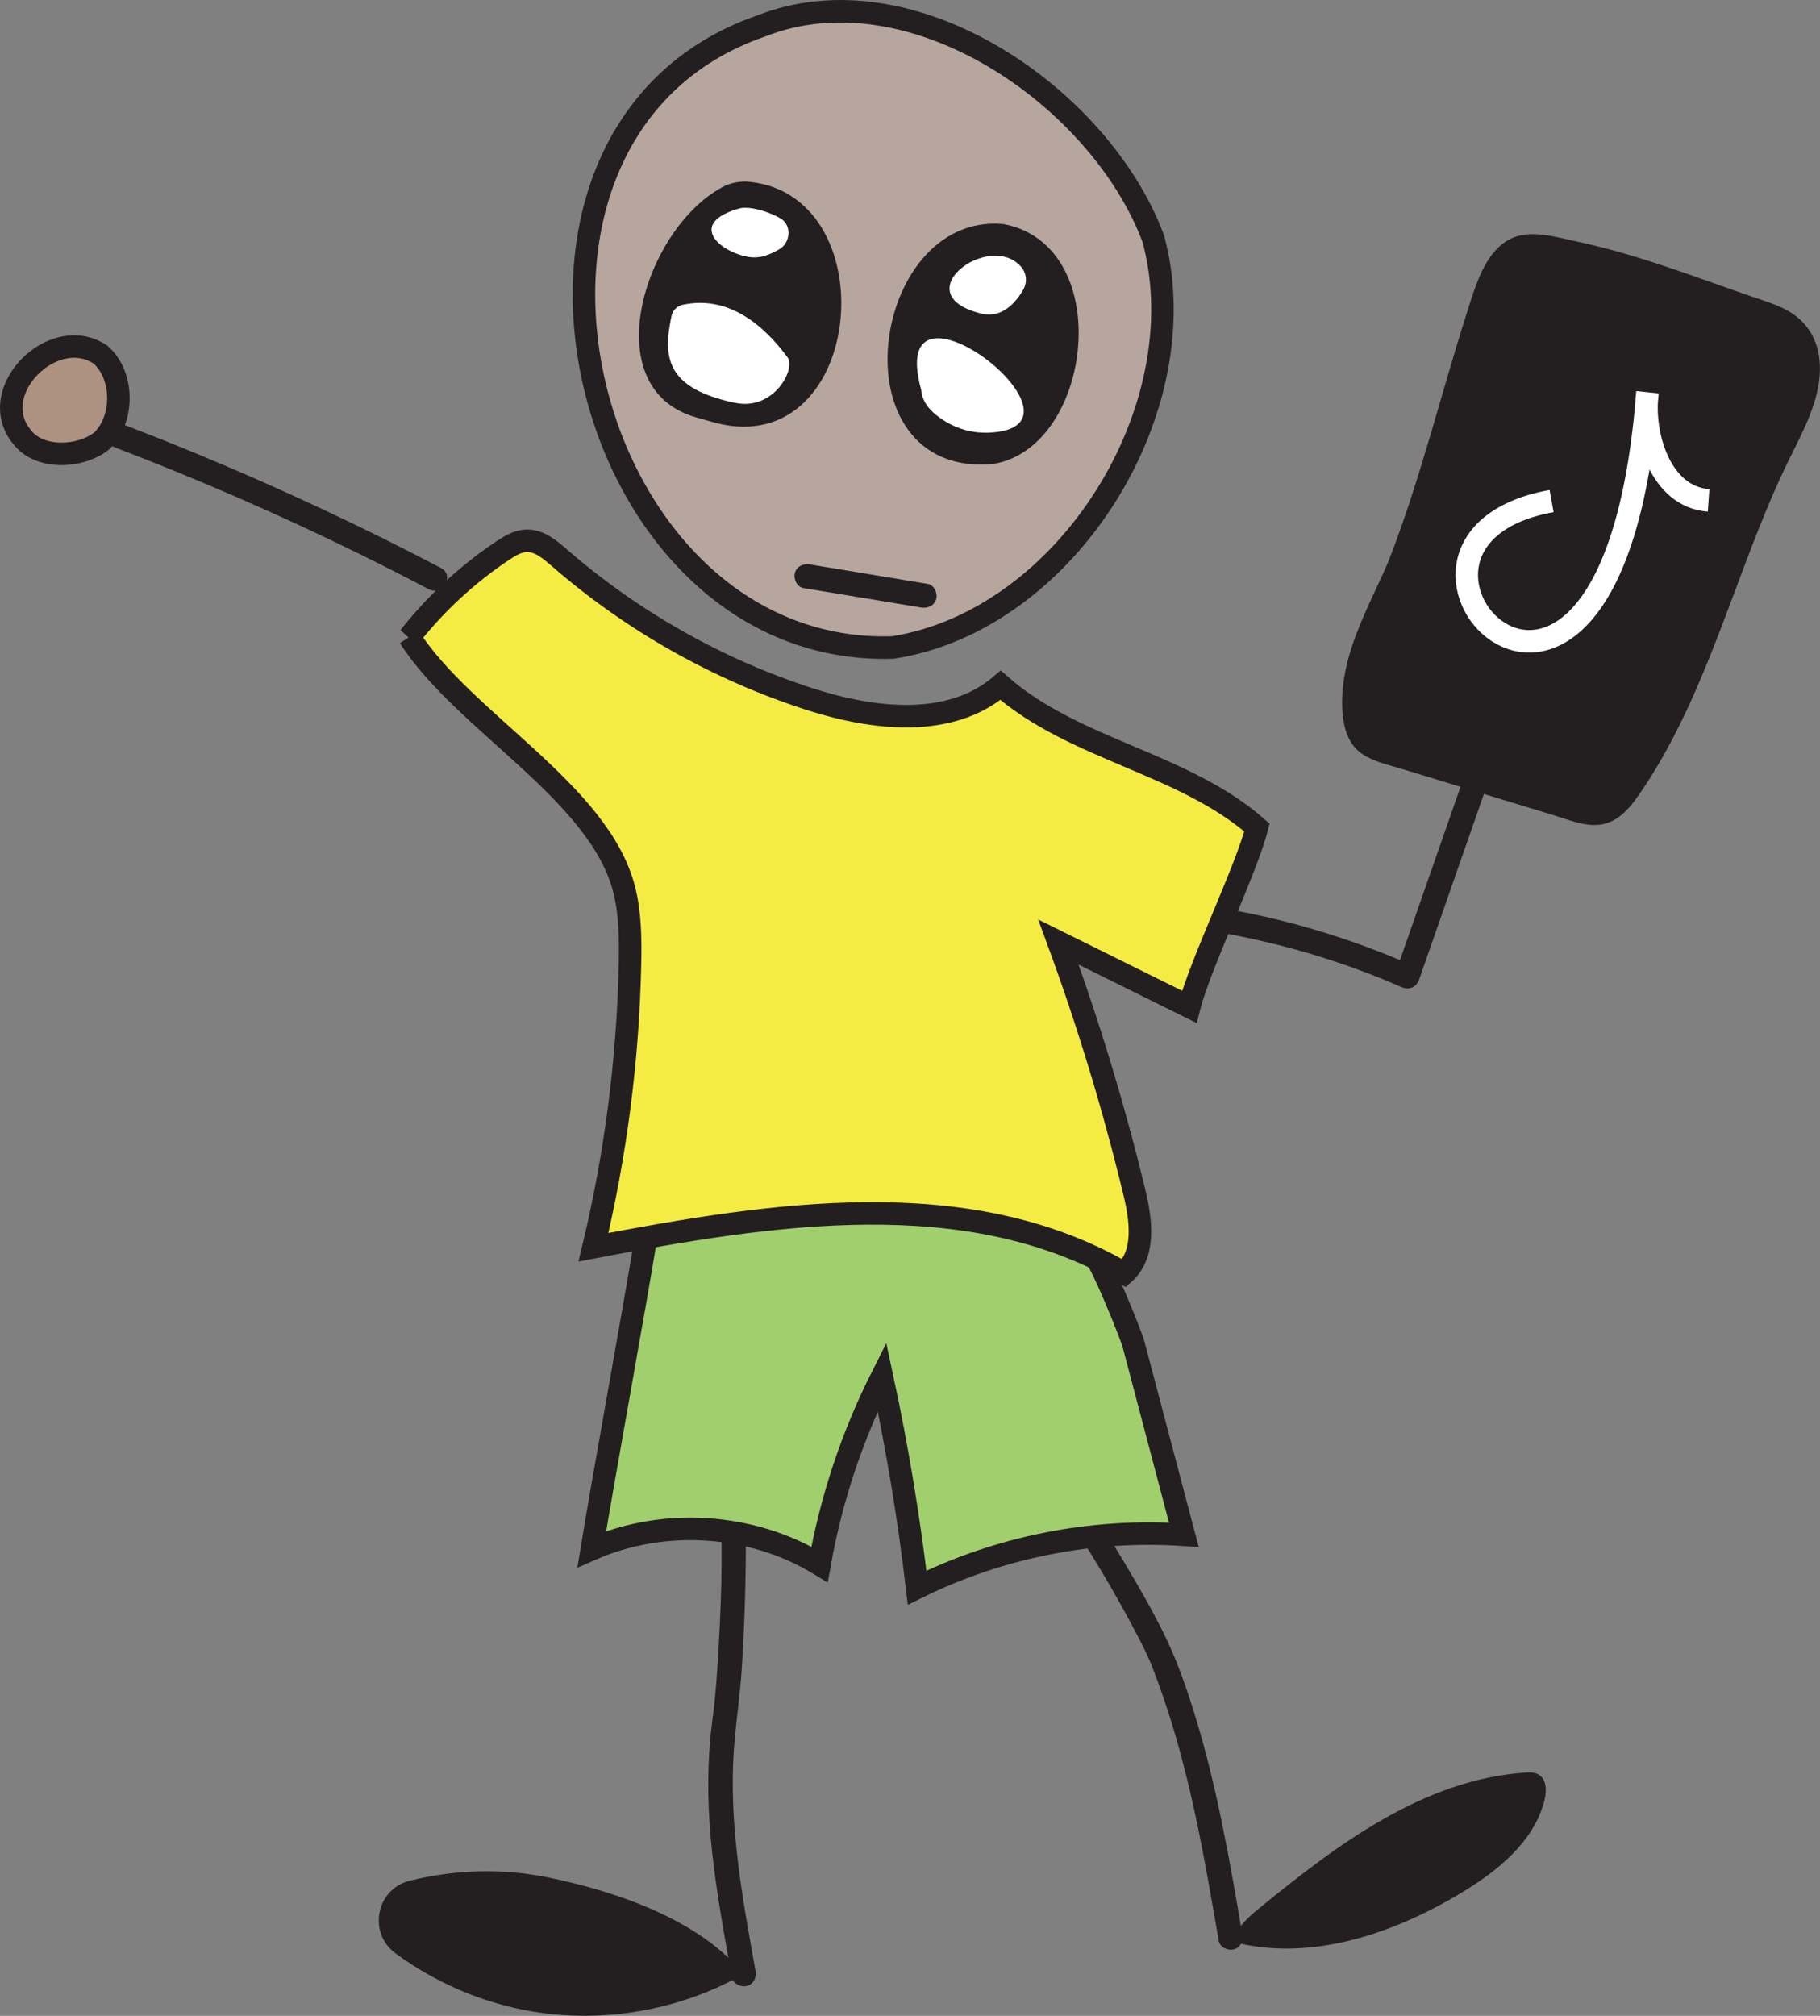 <?xml version="1.0" encoding="UTF-8"?><svg id="Layer_2" xmlns="http://www.w3.org/2000/svg" viewBox="0 0 372.15 412.01"><rect x="0" y="0" width="372.15" height="412.01" fill="#808080" stroke="none"/><defs><style>.cls-1,.cls-2{stroke-width:0px;}.cls-1,.cls-3{fill:#231f20;}.cls-4{fill:#f5ec43;}.cls-4,.cls-5,.cls-6,.cls-7,.cls-8,.cls-3{stroke-miterlimit:10;}.cls-4,.cls-5,.cls-6,.cls-8,.cls-3{stroke:#231f20;}.cls-4,.cls-5,.cls-7,.cls-8,.cls-3{stroke-width:4.6px;}.cls-5{fill:#b6a69e;}.cls-6{fill:#a1cf6d;stroke-width:4.6px;}.cls-7{fill:none;stroke:#fff;}.cls-2{fill:#fff;}.cls-8{fill:#ad9282;}</style></defs><g id="Layer_3"><path class="cls-8" d="M4.42,89.21c-7.47-9.23,6.48-23.15,16.09-16.75,4.89,4.21,4.9,13.34.22,17.72-4.37,3.39-12.78,3.81-16.31-.97Z"/><path class="cls-1" d="M216.75,307.88c5.75,8.41,11.04,17.24,15.76,26.27,1,1.91,1.98,3.84,2.81,5.83-.21-.51.05.14.08.2.17.44.35.87.51,1.31.34.88.67,1.75.99,2.64.64,1.76,1.25,3.54,1.83,5.32,2.32,7.14,4.16,14.44,5.74,21.78,1.81,8.44,3.27,16.94,4.73,25.44.23,1.33,1.87,2.08,3.08,1.75,1.41-.39,1.98-1.74,1.75-3.08-2.6-15.12-5.21-30.31-9.76-44.99-1.78-5.76-3.79-11.48-6.49-16.87-2.44-4.87-5.17-9.6-7.97-14.28s-5.66-9.34-8.74-13.84c-.76-1.11-2.2-1.61-3.42-.9-1.1.65-1.66,2.3-.9,3.42h0Z"/><path class="cls-1" d="M147.29,307.46c.57,10.73.14,21.59-.53,32.3-.16,2.5-.34,4.99-.59,7.49-.3,3.06-.65,5.02-.94,8.2-.69,7.59-.46,15.22.35,22.79.93,8.7,2.53,17.3,4.08,25.91.24,1.33,1.86,2.08,3.08,1.75,1.4-.38,1.99-1.74,1.75-3.08-2.68-14.86-5.46-29.8-4.44-44.97.37-5.49,1.23-10.93,1.6-16.42s.62-11.34.75-17.01.19-11.31-.1-16.96c-.17-3.2-5.17-3.22-5,0h0Z"/><path class="cls-6" d="M132.09,252.94c-2.46,15.07-8.62,48.62-11.08,63.68,14.81-6.48,32.75-5.28,46.57,3.12,2.36-13.32,6.68-26.29,12.77-38.37,3.07,14.25,5.47,28.65,7.18,43.13,16.8-8.32,35.83-12.09,54.54-10.81-3.44-13.01-6.88-26.01-10.31-39.02-.42-1.6-6.39-16.43-7.67-17.49-2.05-1.7-16.75-26.42-47.06-25.79-12.88.27-25.31,17.69-44.94,21.54Z"/><path class="cls-4" d="M83.7,130.2c11.07,17.31,38.88,31.68,43.93,51.6,1.26,4.97,1.3,10.16,1.19,15.28-.41,19.47-2.92,38.9-7.47,57.84,36.4-6.93,76.49-13.29,108.53,5.32,4.37-3.93,3.45-10.9,2.06-16.6-4.19-17.31-9.37-34.38-15.51-51.09,8.92,4.41,17.83,8.83,26.75,13.24,2.2-8.68,11.64-27.97,13.84-36.65-15.06-13.22-37.36-15.84-52.42-29.07-10.39,8.87-26.07,7-39.07,2.81-18.75-6.05-36.26-15.94-51.14-28.87-1.94-1.69-4.1-3.53-6.67-3.48-1.82.03-3.46,1.03-4.97,2.04-7.23,4.83-13.68,10.81-19.06,17.64Z"/><path class="cls-1" d="M152.08,403.48c-9.13-11.1-25.85-16.85-39.93-19.74-9.37-1.93-19.16-1.66-28.43.68-6.85,1.73-8.52,10.67-2.83,14.84,8.19,6,17.77,10.12,27.78,11.83,14.77,2.52,30.38-.22,43.4-7.61Z"/><path class="cls-1" d="M252.19,396.98c.54-2.93,2.99-5.08,5.3-6.96,16.03-13.11,33.76-26.36,54.42-27.72.88-.06,1.81-.08,2.58.33,1.76.92,1.81,3.42,1.32,5.35-2.16,8.51-9.68,14.51-17.22,19.02-14.05,8.41-30.96,14.06-46.78,9.82l.37.17Z"/><path class="cls-5" d="M235.84,48.84c9.31,34.59-17.65,77.94-53.26,83.5-64.47,2.03-89.73-105.18-27.06-126.99,30.85-12.25,69.55,14.48,80.32,43.49Z"/><path class="cls-3" d="M202.78,92.55c17.91-3.01,22.39-40.56,2.12-44.47-24.13-2.24-31.09,47.15-2.12,44.47Z"/><path class="cls-1" d="M147.66,38.27c-16.01,8.67-26.05,41.19-5.28,47.05.9.25,1.81.5,2.71.77,31.52,9.6,36.79-45.85,8.28-48.92-1.97-.21-3.97.16-5.72,1.1Z"/><path class="cls-2" d="M150.34,82.34c7.93,1.66,12.47-7.01,10.68-9.32-5.16-6.96-12.27-12.61-21.3-10.75,0,0-1.98.25-2.43,2.41-1.75,8.38-1.11,14.71,13.05,17.67Z"/><path class="cls-2" d="M151.38,42.55c-10.6,2.88-4.82,8.63,1.31,9.9,2.62.54,4.63-.34,6.71-1.54,2.29-1.33,2.47-4.92.27-6.22-2.62-1.55-6.23-2.52-8.29-2.14Z"/><path class="cls-2" d="M188.37,79.71c.21,2.84,2.38,4.84,4.81,6.35,2.66,1.66,5.74,2.49,8.87,2.38,24.54-.9-21.36-36.49-13.68-8.73Z"/><path class="cls-2" d="M209.27,59.13c.83-1.48.63-3.33-.48-4.6-6.59-7.57-24.45,5.96-7.57,9.7,3.59.59,6.38-2.1,8.05-5.09Z"/><path class="cls-1" d="M250.42,190.77c12.39,2.25,24.54,5.89,36.08,10.95,1.54.68,3.1.16,3.67-1.49,6.05-17.33,12.11-34.65,18.16-51.98.45-1.27-.51-2.73-1.75-3.08-1.38-.38-2.63.47-3.08,1.75-6.05,17.33-12.11,34.65-18.16,51.98l3.67-1.49c-11.95-5.25-24.43-9.13-37.27-11.46-1.33-.24-2.7.36-3.08,1.75-.33,1.21.41,2.83,1.75,3.08h0Z"/><path class="cls-1" d="M90.17,116.09c-16.53-8.67-33.46-16.56-50.71-23.67-4.85-2-9.73-3.93-14.63-5.8-1.26-.48-2.74.53-3.08,1.75-.39,1.41.48,2.59,1.75,3.08,17.03,6.5,33.76,13.78,50.12,21.83,4.71,2.32,9.39,4.7,14.03,7.14,2.85,1.49,5.38-2.82,2.52-4.32h0Z"/><path class="cls-1" d="M285.32,117.72c-4.01,8.93-9.08,18.04-8.32,27.8.17,2.2.72,4.52,2.34,6.02,1.2,1.11,2.83,1.63,4.39,2.1,12.75,3.89,25.5,7.78,38.25,11.67,1.73.53,3.55,1.06,5.31.68,2.46-.53,4.2-2.69,5.63-4.75,14.76-21.25,19.99-47.6,31.78-70.63,3.8-7.43,8-17.34,2.03-23.18-1.89-1.85-4.48-2.79-6.98-3.65-15.38-5.26-27.12-10.19-43.12-13.04-2.08-.37-4.3-.71-6.26.09-2.17.89-3.56,2.99-4.73,5.02-3.43,5.9-13.8,47.37-20.31,61.87Z"/><path class="cls-1" d="M283.16,116.46c-2.72,6.03-5.84,11.98-7.53,18.41-.83,3.17-1.32,6.49-1.18,9.77.13,3.09.76,6.47,3.12,8.68s6.2,2.96,9.32,3.91c3.43,1.05,6.85,2.09,10.28,3.14,6.93,2.11,13.87,4.23,20.8,6.34,3.25.99,6.91,2.6,10.35,1.61,3.01-.87,5.04-3.35,6.76-5.81,3.56-5.1,6.58-10.58,9.26-16.19,5.37-11.25,9.41-23.07,13.89-34.69,2.23-5.78,4.58-11.52,7.29-17.09,2.45-5.04,5.29-10.05,6.29-15.63s-.17-11.21-5.05-14.64c-2.55-1.8-5.69-2.65-8.6-3.66-3.13-1.09-6.24-2.2-9.36-3.3-5.91-2.1-11.85-4.15-17.89-5.84-2.99-.84-6-1.58-9.04-2.23s-6.66-1.67-9.9-1.31c-7.8.86-10.16,10.17-12.16,16.43-5.12,16.07-9.14,32.55-15.12,48.33-.28.73-.56,1.46-.86,2.19-.06.14-.46,1.1-.22.54-.15.35-.31.71-.46,1.06-.55,1.23-.36,2.69.9,3.42,1.07.62,2.87.34,3.42-.9,2.98-6.67,5.15-13.71,7.32-20.68,2.55-8.19,4.93-16.43,7.4-24.64,1-3.31,2-6.63,3.08-9.92.42-1.27.85-2.55,1.31-3.81.18-.48.36-.95.55-1.43.03-.08.07-.17.1-.25.18-.47-.26.56-.05.13.09-.19.17-.38.26-.57.7-1.46,1.61-3,2.87-4.05,2.05-1.7,5.19-.72,7.53-.27,5.92,1.14,11.76,2.68,17.51,4.49s11.47,3.89,17.18,5.91c2.81,1,5.67,1.9,8.46,2.97,2.22.85,4.32,2.09,5.43,4.27,2.03,3.98.17,9.21-1.41,13.05-2.13,5.17-4.92,10.07-7.13,15.21-4.68,10.88-8.48,22.11-12.89,33.1-2.16,5.38-4.51,10.7-7.2,15.85-1.34,2.57-2.77,5.09-4.3,7.55-1.39,2.23-2.78,4.73-4.73,6.53-2.24,2.07-4.96.82-7.51.04-3.27-1-6.53-1.99-9.8-2.99-6.61-2.02-13.23-4.04-19.84-6.05-1.59-.49-3.19-.97-4.78-1.46-1.49-.45-3.08-.8-4.5-1.46-2.33-1.08-2.74-3.52-2.84-5.87-.26-6.09,1.86-11.98,4.29-17.48,1.21-2.74,2.51-5.45,3.75-8.18.55-1.23.35-2.69-.9-3.42-1.07-.63-2.86-.34-3.42.9Z"/><path class="cls-7" d="M349.37,102.27c-9.88-.69-13.64-13.48-12.5-22.04-7.34,94.03-65.19,30.43-19.6,22.18"/><path class="cls-1" d="M164.28,120.19l24.08,3.98c1.33.22,2.69-.35,3.08-1.75.33-1.2-.41-2.85-1.75-3.08l-24.08-3.98c-1.33-.22-2.69.35-3.08,1.75-.33,1.2.41,2.85,1.75,3.08h0Z"/></g></svg>